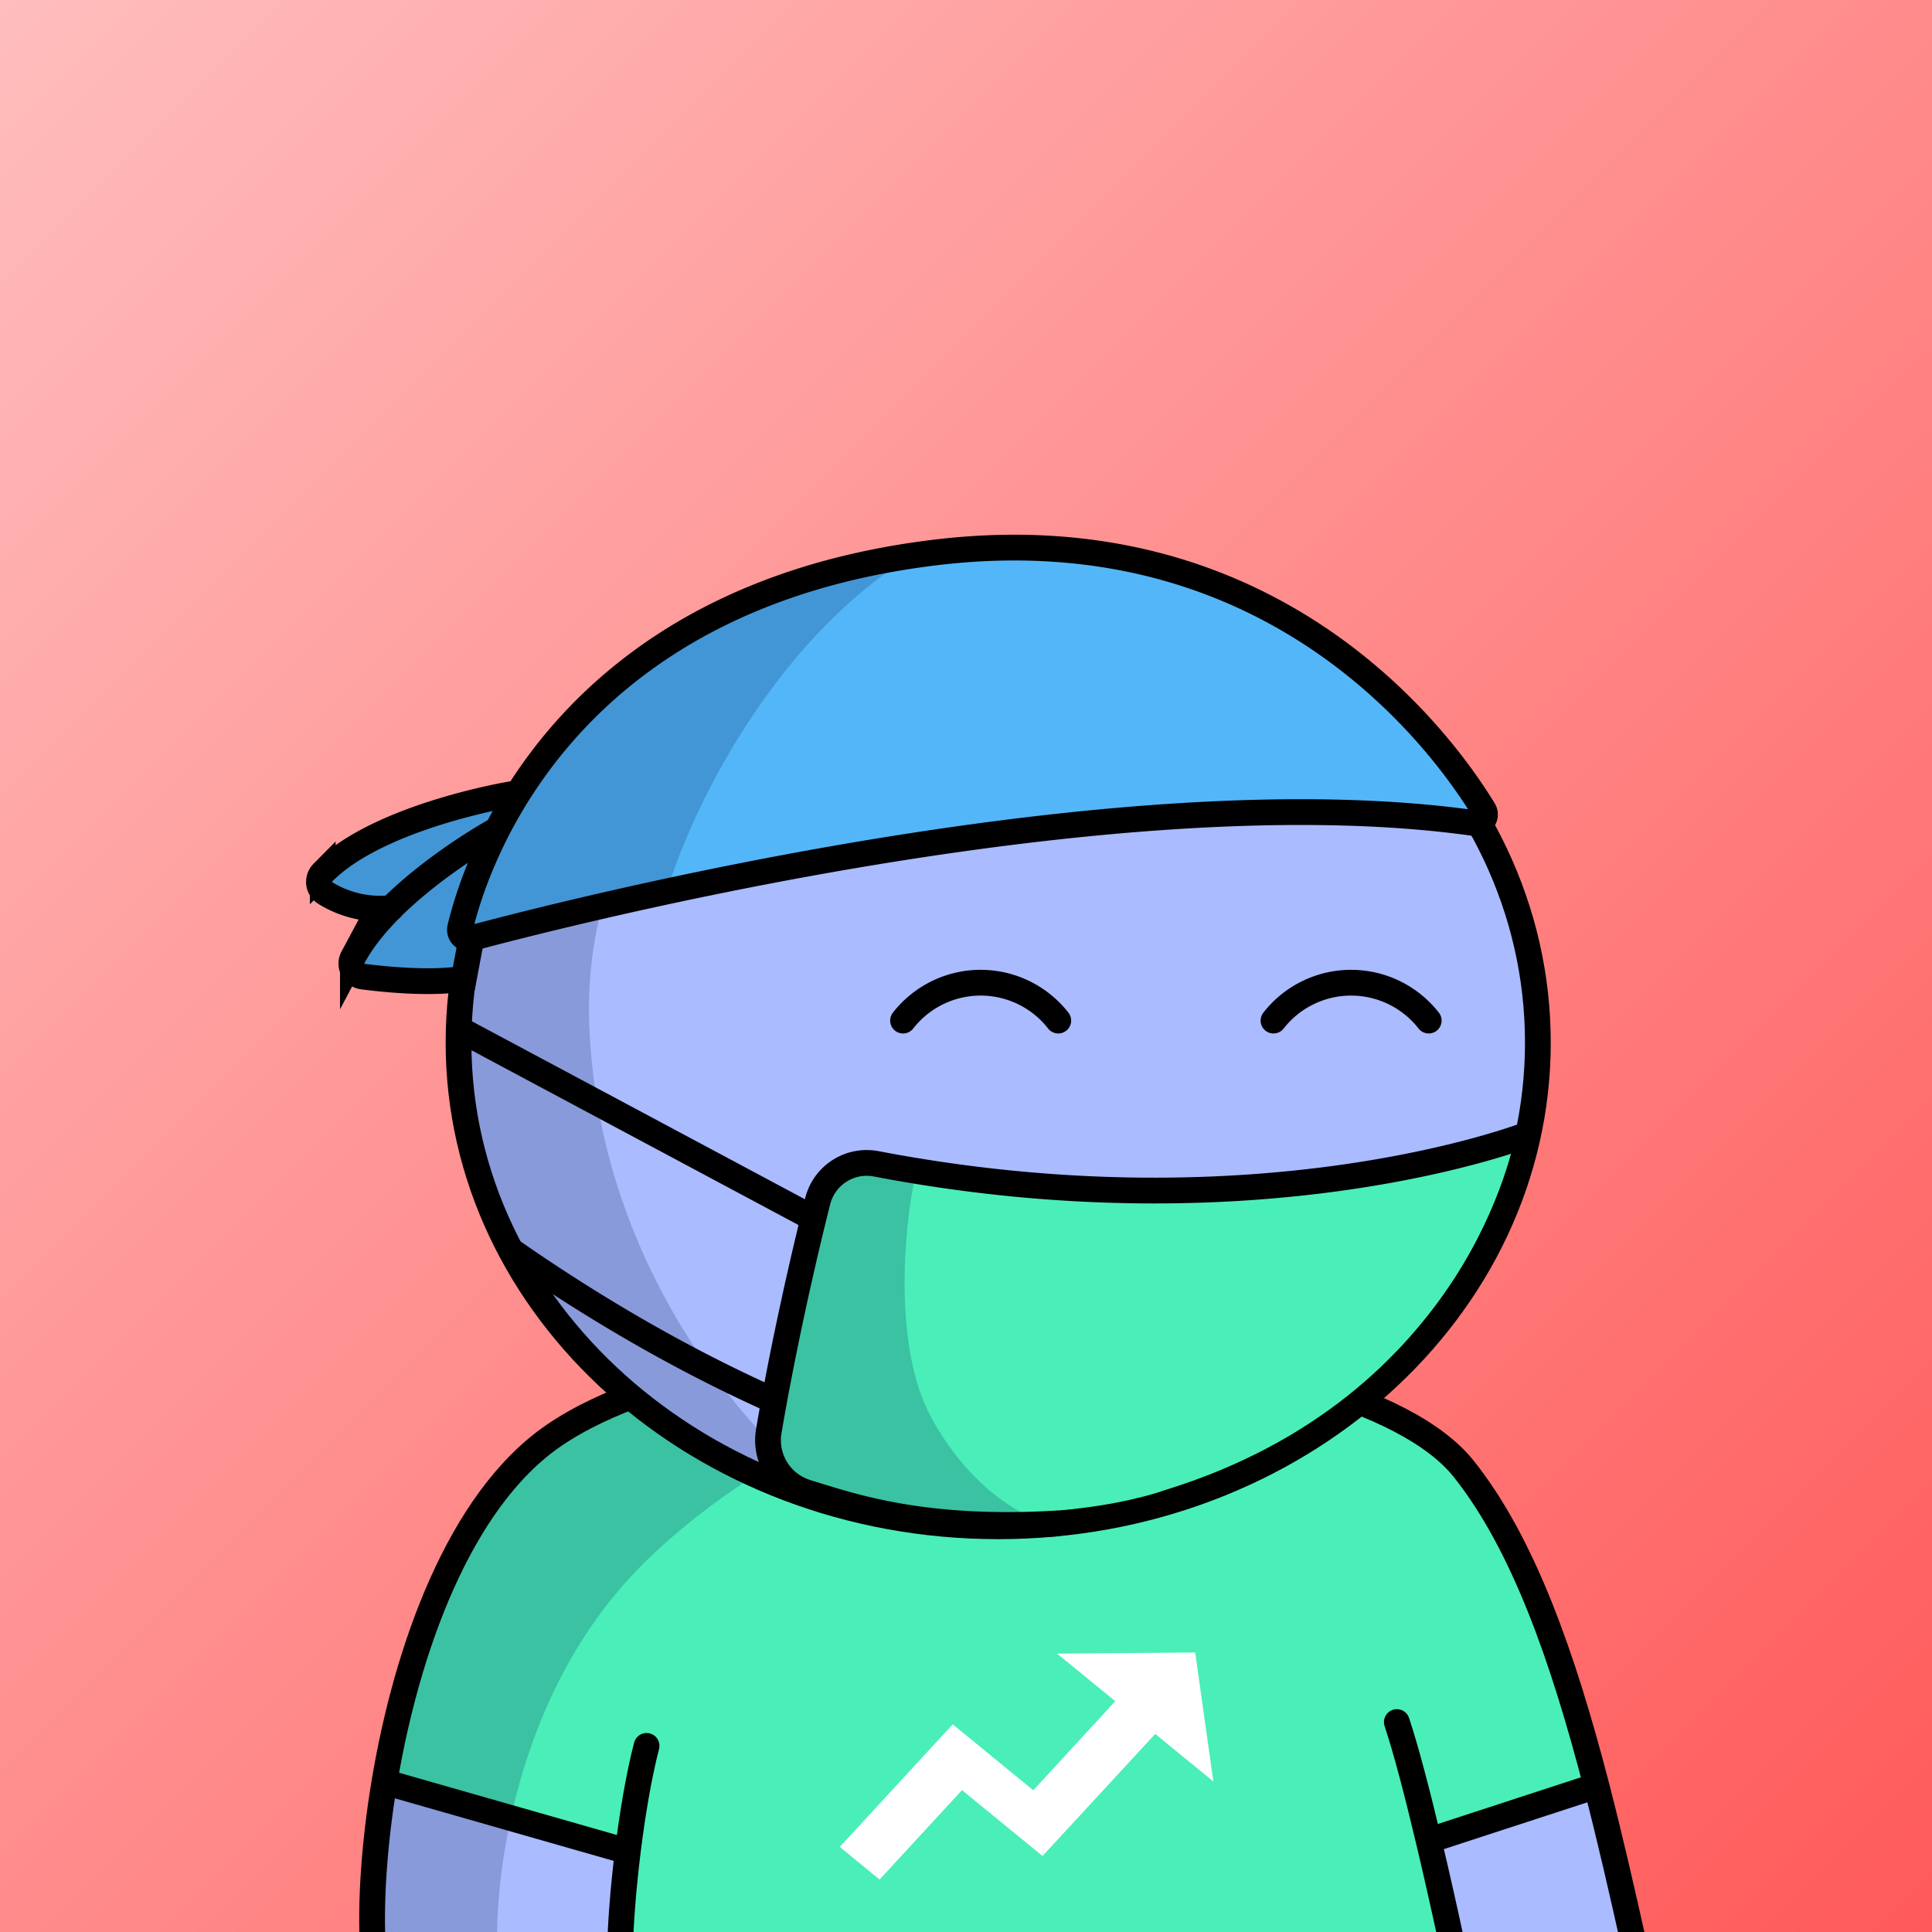 <svg
      xmlns="http://www.w3.org/2000/svg"
      preserveAspectRatio="xMidYMin meet"
      fill="none"
      viewBox="0 0 1500 1500"
    >
      <rect x="0" y="0" width="1500" height="1500" fill="#333333" stroke="none"/>
      <g>
      <path fill="url(#prefix__paint0_linear_53_30463)" d="M0 0h1500v1500H0z"/><defs><linearGradient id="prefix__paint0_linear_53_30463" x1="1500" y1="1500" x2="0" y2="0" gradientUnits="userSpaceOnUse"><stop stop-color="#FF5A5A"/><stop offset="1" stop-color="#FFBDBD"/></linearGradient></defs>
      <g clip-path="url(#prefix__clip0_53_28662)"><path d="M288.689 1505.57l13.36-113.94 184.06 50.77-2.67 63.17h-194.75zM1108.09 1432.16l14.41 71.69h142.41l-32.7-113.79-124.12 42.1z" fill="#ABF"/><path d="M303.471 1382.79L325 1260l56-105.5s64.91-55.22 110.5-71c0 0 87.12-38.32 292.5-41 205.38-2.68 276 52.5 276 52.5l58.65 30.23 39.22 52.98 39.13 78.97 38.22 131.86-127.13 39.32 14.41 72.47-643.659 1.15 7.27-66.62-182.64-52.57z" fill="#4AEEB9"/><path d="M500.002 1213.5c-101.2 100-117.834 249-113.5 311l-99.502-13c-1.6-110.8 39-247.5 59.5-302l39.501-52.5 15.5-20.5 66.5-42.5c149.6-59.6 294-54.83 347.5-45-63 13.17-214.299 64.5-315.499 164.5z" fill="#001647" fill-opacity=".2"/><path d="M927.95 1283l14.09 100.13-45.14-36.92-87.47 94.78-62.53-51.13-64 69.42-30.9-25.34 87.69-95.16 62.55 51.19 63.66-69.17-45.18-36.92 107.23-.88z" fill="#fff"/><path d="M289.5 1512.5c-1.965-33.24.683-79.37 8.981-129m970.519 128c-9.49-42.7-19.11-84.78-29.54-125M1084.5 1337c7.13 21.39 15.88 54.92 24.69 92m18.81 83.5c-5.91-27.5-12.37-56.45-18.81-83.5m-627.69 83.5c.172-16.93 2.213-45 5.905-75m14.595-82c-6.201 23.93-11.126 53.81-14.595 82m-188.924-54c17.035-101.9 57.885-218.59 131.519-269 158.5-108.51 616.5-87 706.5 26 46.24 58.07 77.1 146.33 102.96 246m-940.979-3l188.924 54m621.785-8.5l130.27-42.5" stroke="#000" stroke-width="20" stroke-linecap="round"/></g><defs><clipPath id="prefix__clip0_53_28662"><path fill="#fff" d="M0 0h1500v1500H0z"/></clipPath></defs>
      <g clip-path="url(#prefix__clip0_299_662)"><path d="M775 1185c231.41 0 419-168.12 419-375.5 0-207.383-187.59-375.5-419-375.5-231.407 0-419 168.117-419 375.5 0 207.38 187.593 375.5 419 375.5z" fill="#ABF"/><path d="M457.5 796c7.6 194 131.833 327.5 193 370l-130-55.5L438 1034l-57.5-89.5-27-106 11-104L394 662l45-82.5 83.5-69.5 109-54.182 28.5-1C569.452 513.314 451.119 633.132 457.5 796z" fill="#001647" fill-opacity=".2"/><path d="M775 1185c231.41 0 419-168.12 419-375.5 0-207.383-187.59-375.5-419-375.5-231.407 0-419 168.117-419 375.5 0 207.38 187.593 375.5 419 375.5z" stroke="#000" stroke-width="20"/></g><defs><clipPath id="prefix__clip0_299_662"><path fill="#fff" d="M0 0h1500v1500H0z"/></clipPath></defs>
      <g clip-path="url(#prefix__clip0_53_29343)" stroke="#000" stroke-width="20" stroke-miterlimit="10" stroke-linecap="round"><path d="M821.63 792.381a76.418 76.418 0 00-93.773-21.665 76.405 76.405 0 00-26.727 21.665M836.82 991.439c38.57 39.211 113.35 39.211 151.93 0M1109.25 792.381a76.451 76.451 0 00-26.73-21.665 76.39 76.39 0 00-33.52-7.745 76.425 76.425 0 00-60.25 29.41"/></g><defs><clipPath id="prefix__clip0_53_29343"><path fill="#fff" d="M0 0h1500v1500H0z"/></clipPath></defs>
      <g clip-path="url(#prefix__clip0_53_26556)"><path d="M610.839 1052.54l25.41-124.378 14-18s32.84-6 38.52-5 129.64 16.45 129.64 16.45l101.58 2.47s73.9-4.05 84.731-5.22c10.83-1.17 48.22-6 58.49-7.76 10.27-1.76 53.32-5.62 68.8-9.75 15.48-4.13 44.08-18 44.08-18S1140.5 1084.5 903.999 1157.05c0 0-92.499 34.95-237.78 5.86-104.73-30.27-63-64.47-63-64.47l7.62-45.9z" fill="#4AEEB9"/><path d="M723 1100.5c-29.6-54.4-21-146-13-185-55.2-22-65.833-.166-72 17.5-11.167 36.167-34.3 116.8-37.5 150-3.2 33.2-1.333 56.5 0 64l99 30 110 4c-16.5-4.17-56.9-26.1-86.5-80.5z" fill="#001647" fill-opacity=".2"/><path d="M1185.94 880.828s-205.091 80.28-505.581 22.77a39.252 39.252 0 00-45.47 28.86c-9.83 38.72-26.31 109.842-38 178.622a42.352 42.352 0 0029.31 47.6c34.82 10.67 90.3 30.53 196.28 24M398.16 971.871c55.3 38.439 125.63 81.449 205 116.639M625.992 943.001l-269.82-144.2" stroke="#000" stroke-width="20" stroke-miterlimit="10"/></g><defs><clipPath id="prefix__clip0_53_26556"><path fill="#fff" d="M0 0h1500v1500H0z"/></clipPath></defs>
      <g clip-path="url(#prefix__clip0_53_25974)"><path d="M500.535 506.546l-86.766 95.707-7.523 25.92-16.551-12.96-123.378 40.875-14.044 29.908 38.117 21.434-11.034 19.939-6.018 32.899 69.212 2.493 20.563-6.979v-23.428l137.422-35.89 281.864-43.866 203.123-20.437 163.498 6.48-33.6-56.826-44.64-50.844-54.16-42.37-85.264-40.376-123.88-18.942-155.477 10.468-151.464 66.795z" fill="#53B6F9"/><path d="M694 440.501c-103.2 71.6-160.667 198.166-176.5 252.5L370 722.5l-9.5 37.5-89-3.5 41-55c-25.333 4.833-73.8 8.7-65-14.5 8.8-23.2 106.333-58 154-72.5 21.167-27.666 81.2-92.799 152-131.999 70.8-39.2 123.167-44.334 140.5-42z" fill="#001647" fill-opacity=".2"/><path d="M365.792 728.466c72.884-19.54 500.224-129.064 779.298-89.346a6.808 6.808 0 006.69-2.99 6.798 6.798 0 001.14-3.625 6.771 6.771 0 00-1.01-3.663c-30.29-49.757-159.878-231.859-425.301-199.957-291.003 34.953-357.366 241.26-369.323 291.436a6.742 6.742 0 00.091 3.482 6.779 6.779 0 001.815 2.979 6.882 6.882 0 003.053 1.695 6.918 6.918 0 003.497-.02l.05.009z" stroke="#000" stroke-width="20" stroke-miterlimit="10" stroke-linecap="round"/><path d="M383.466 645.541s-81.54 45.161-109.475 97.86a10.067 10.067 0 00-1.194 4.686 10.238 10.238 0 001.123 4.705 10.135 10.135 0 003.2 3.649 10.069 10.069 0 004.524 1.765c15.417 1.993 52.882 5.981 78.461 1.565l6.018-31.902" stroke="#000" stroke-width="20" stroke-miterlimit="10" stroke-linecap="round"/><path d="M397.098 616.6s-103.267 16.948-146.529 61.012a10.068 10.068 0 00-1.338 12.529 10.14 10.14 0 003.213 3.163 81.476 81.476 0 0051.308 11.744" stroke="#000" stroke-width="20" stroke-miterlimit="10" stroke-linecap="round"/></g><defs><clipPath id="prefix__clip0_53_25974"><path fill="#fff" d="M0 0h1500v1500H0z"/></clipPath></defs>
      
    </g>
    </svg>